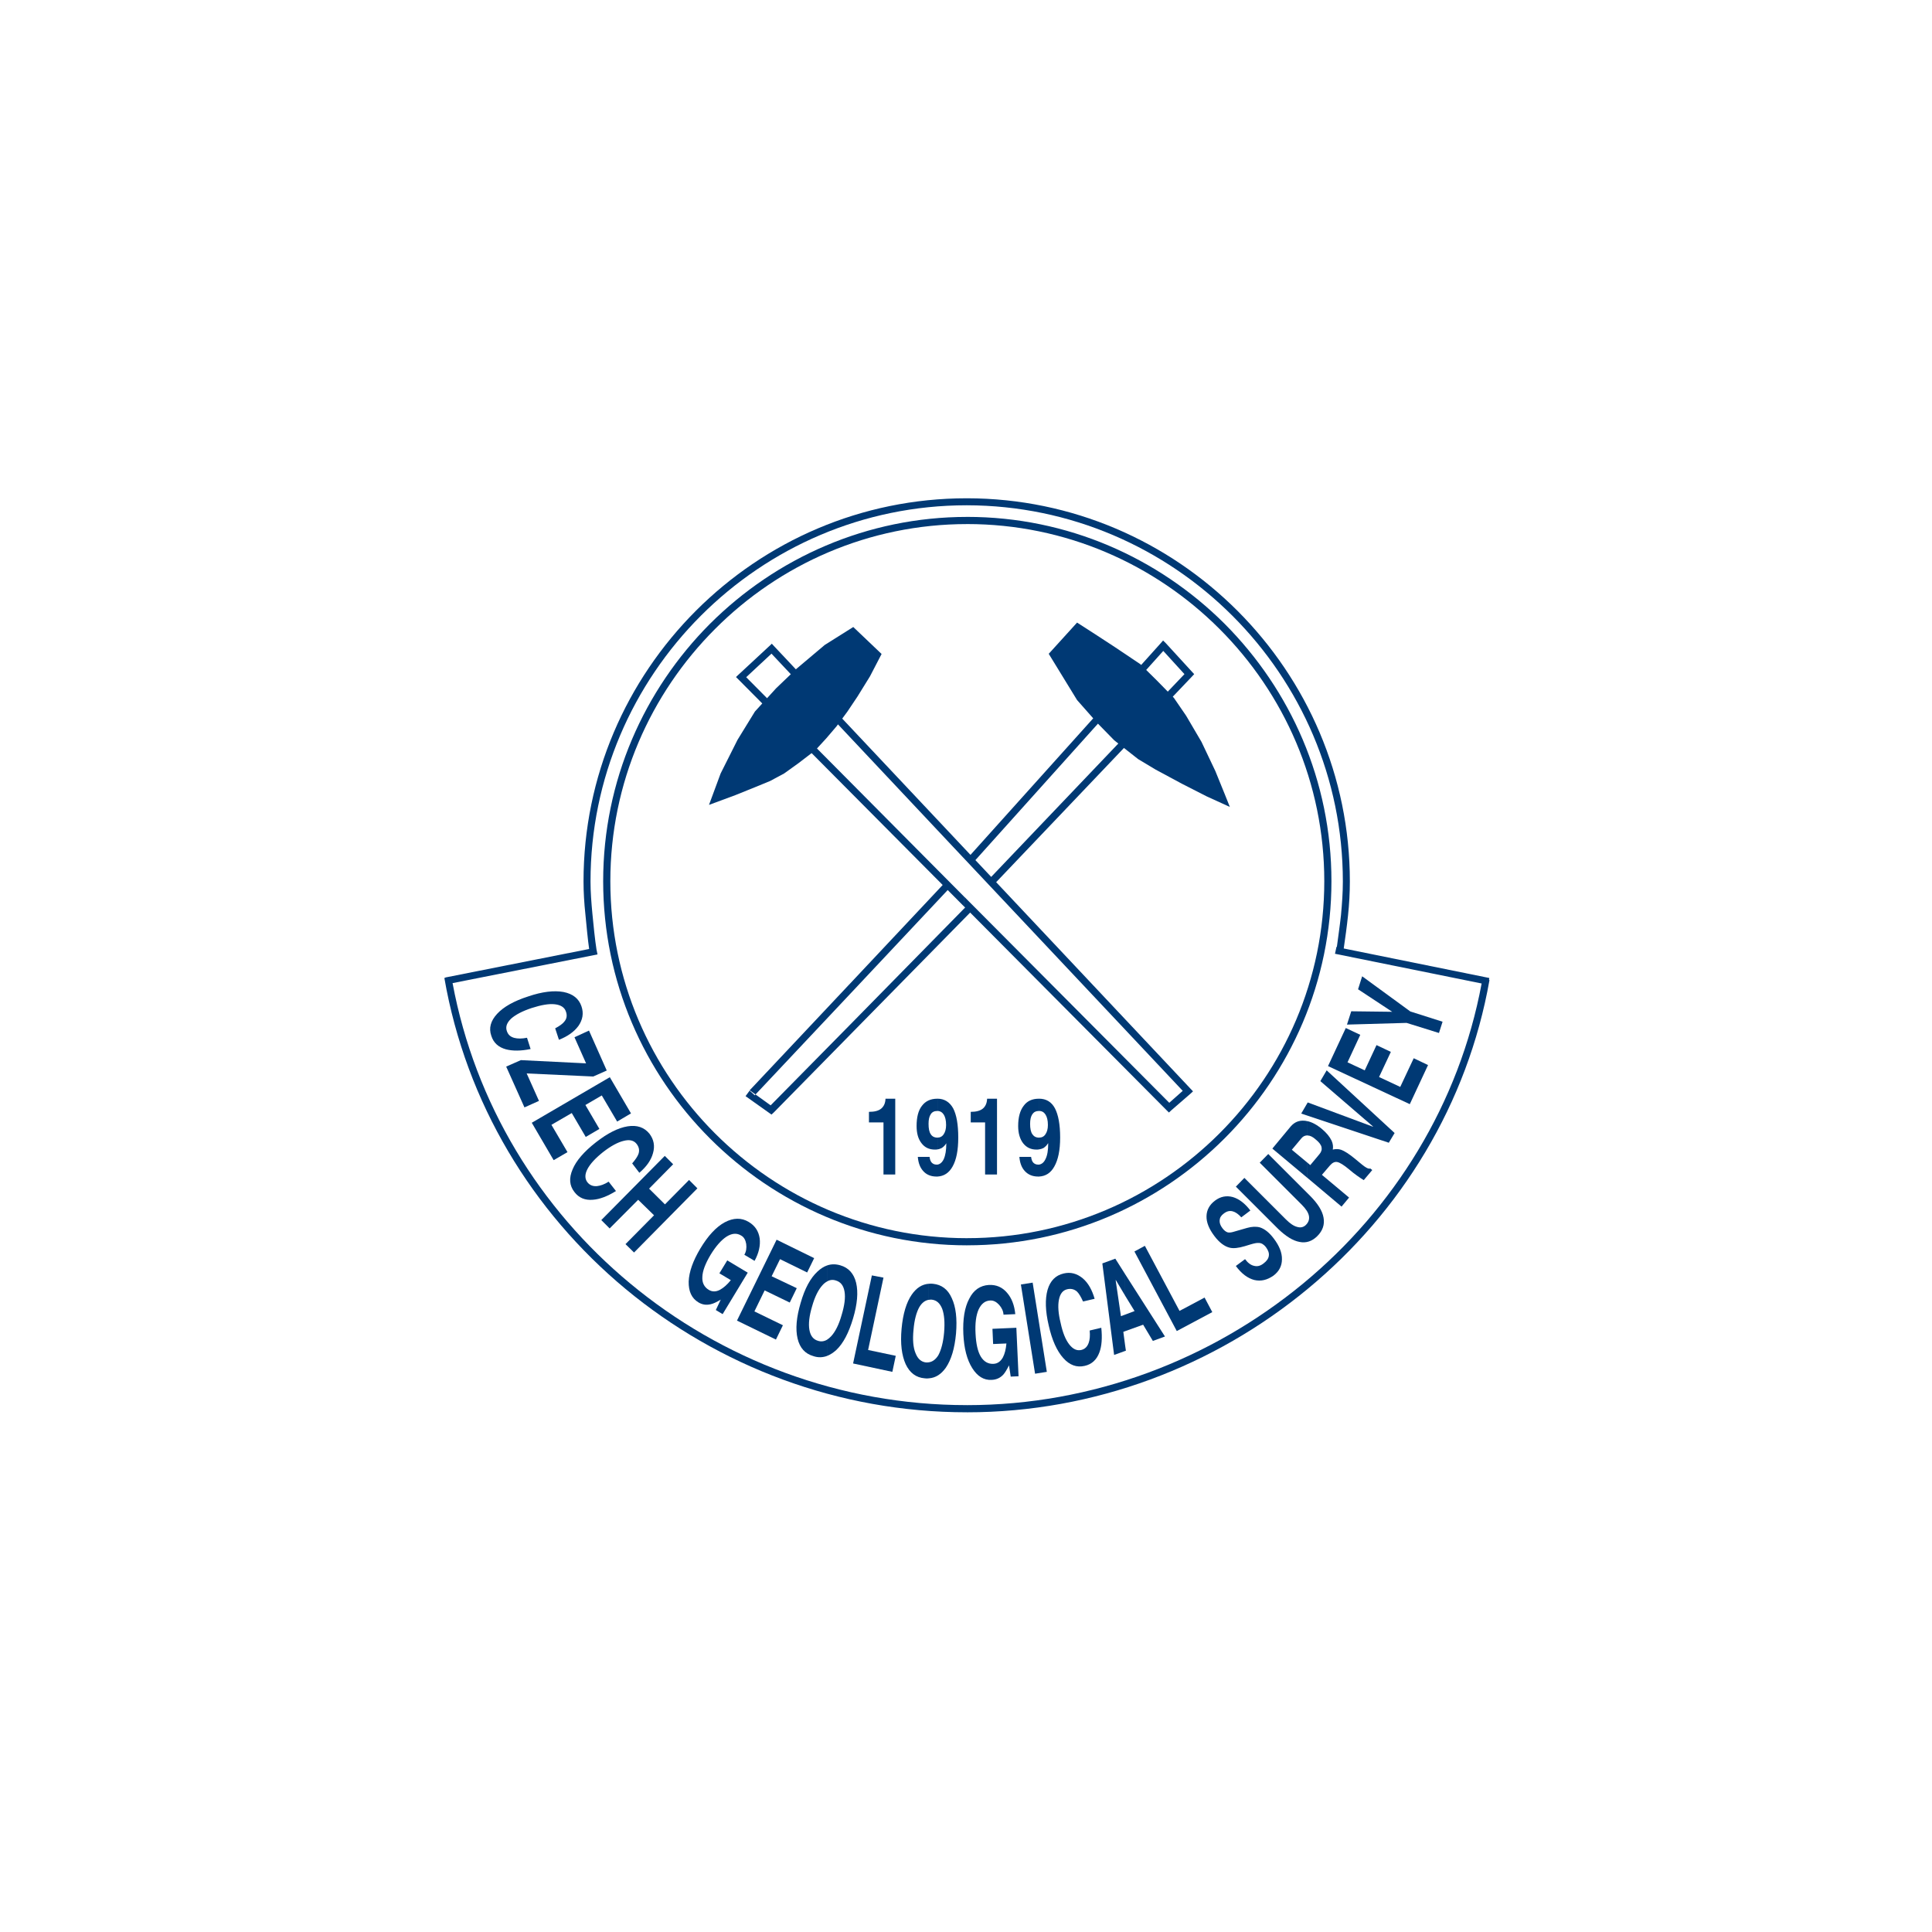 <?xml version="1.0" encoding="utf-8"?>
<!-- Generator: Adobe Illustrator 16.0.0, SVG Export Plug-In . SVG Version: 6.00 Build 0)  -->
<!DOCTYPE svg PUBLIC "-//W3C//DTD SVG 1.1//EN" "http://www.w3.org/Graphics/SVG/1.1/DTD/svg11.dtd">
<svg version="1.1" id="Vrstva_1" xmlns="http://www.w3.org/2000/svg" xmlns:xlink="http://www.w3.org/1999/xlink" x="0px" y="0px"
	 width="100px" height="100px" viewBox="0 0 100 100" enable-background="new 0 0 100 100" xml:space="preserve">
<g>
	<path fill="#003974" d="M50.058,26.754c5.196,0,9.907,2.121,13.326,5.531c3.411,3.419,5.531,8.129,5.531,13.325
		c0,10.383-8.474,18.847-18.857,18.847v-0.37c10.181,0,18.487-8.298,18.487-18.477c0-5.089-2.077-9.711-5.427-13.06
		c-3.349-3.349-7.971-5.425-13.061-5.425V26.754z M50.058,64.458c-10.374,0-18.838-8.464-18.838-18.847
		c0-5.196,2.121-9.906,5.531-13.325c3.42-3.41,8.129-5.531,13.307-5.531v0.371c-5.081,0-9.702,2.077-13.042,5.425
		c-3.349,3.349-5.425,7.971-5.425,13.06c0,10.179,8.297,18.477,18.467,18.477V64.458z"/>
	<path fill="#003974" d="M49.917,43.914l11.708,12.442l0.125,0.131l-0.143,0.133l-0.981,0.85l-0.123,0.114l-0.125-0.124
		l-10.46-10.524v-0.512L60.521,57.08l0.697-0.618l-11.3-12.008V43.914z M38.094,35.043l0.141-0.132l1.582-1.468l0.132-0.124
		l0.123,0.133l9.845,10.462v0.54l-9.986-10.621l-1.308,1.219l11.293,11.373v0.512L38.227,35.175L38.094,35.043z"/>
	<path fill="#003974" d="M50.199,44.285l9.871-10.983l0.131-0.15l0.143,0.141l1.352,1.476l0.115,0.124l-0.115,0.124L51.524,45.7
		l-0.273-0.256l10.056-10.551l-1.096-1.202l-9.737,10.842L50.199,44.285L50.199,44.285z M43.997,53.563v-0.521l6.097-6.211
		l0.266,0.256L43.997,53.563L43.997,53.563z M43.997,51.451l5.187-5.522l-0.265-0.256l-4.921,5.239V51.451z M43.997,50.912v0.539
		l-4.931,5.24l-0.274-0.246L43.997,50.912L43.997,50.912z M43.997,53.042l-4.109,4.171l-1.078-0.777l-0.22,0.301l1.219,0.865
		l0.123,0.088l0.115-0.105l3.95-4.021V53.042z"/>
	<polygon fill-rule="evenodd" clip-rule="evenodd" fill="#003974" points="36.698,41.661 37.299,40.036 38.174,38.294 
		39.075,36.828 40.171,35.626 41.222,34.619 42.689,33.382 44.165,32.454 45.631,33.85 45.03,35.007 44.385,36.05 43.864,36.828 
		43.298,37.596 42.769,38.215 42.202,38.833 41.337,39.496 40.585,40.036 39.861,40.424 39.11,40.733 38.059,41.157 	"/>
	<polygon fill-rule="evenodd" clip-rule="evenodd" fill="#003974" points="54.282,33.841 55.749,32.225 56.694,32.833 
		57.709,33.496 59.027,34.38 59.894,35.237 60.76,36.121 61.395,37.048 62.189,38.4 62.907,39.911 63.392,41.104 63.657,41.767 
		62.455,41.219 61.173,40.565 59.813,39.833 58.911,39.292 57.675,38.321 56.811,37.437 55.749,36.235 	"/>
	<path fill="#003974" d="M50.049,25.791c10.921,0.009,19.819,8.916,19.819,19.838c0,0.574-0.033,1.184-0.097,1.776
		c-0.053,0.521-0.149,1.202-0.22,1.688l7.536,1.528l-0.017,0.098l0.025,0.01c-1.13,6.405-4.585,11.998-9.409,15.984
		c-4.825,3.992-11.029,6.388-17.638,6.388v-0.371c6.521,0,12.635-2.359,17.408-6.3c4.692-3.879,8.076-9.306,9.233-15.525
		l-7.59-1.538l0.078-0.363l0.019,0.009c0.062-0.477,0.16-1.149,0.213-1.643c0.054-0.583,0.097-1.167,0.097-1.741
		c0-10.718-8.738-19.458-19.458-19.476V25.791z M23.054,50.594l7.44-1.475c-0.07-0.478-0.141-1.246-0.194-1.794
		c-0.062-0.574-0.097-1.157-0.097-1.696c0-10.931,8.907-19.838,19.829-19.838c0.008,0,0.008,0,0.017,0v0.362
		c-0.009,0-0.009,0-0.017,0c-10.719,0-19.467,8.748-19.467,19.476c0,0.539,0.044,1.104,0.097,1.661
		c0.053,0.557,0.132,1.352,0.212,1.855l0,0l0.053,0.256l-7.502,1.485c1.167,6.247,4.516,11.664,9.189,15.543
		c4.754,3.95,10.869,6.3,17.425,6.3c0.009,0,0.009,0,0.009,0v0.371c0,0,0,0-0.009,0c-6.645,0-12.847-2.387-17.664-6.388
		c-4.816-4.004-8.252-9.624-9.375-16.092l0.062-0.018L23.054,50.594z"/>
	<g>
		<path fill-rule="evenodd" clip-rule="evenodd" fill="#003974" d="M53.778,60.898V60.28c0.142-0.019,0.257-0.116,0.336-0.284
			c0.098-0.193,0.141-0.459,0.141-0.812l-0.008-0.009c-0.062,0.105-0.143,0.185-0.238,0.248c-0.07,0.034-0.152,0.061-0.23,0.07
			v-0.61l0,0c0.142,0,0.257-0.053,0.336-0.177c0.079-0.115,0.124-0.273,0.124-0.477c0-0.239-0.045-0.415-0.124-0.54
			c-0.079-0.122-0.186-0.186-0.336-0.186v-0.635c0.371,0,0.646,0.167,0.822,0.494c0.177,0.336,0.272,0.84,0.272,1.52
			c0,0.654-0.105,1.149-0.3,1.494C54.388,60.712,54.124,60.881,53.778,60.898z M53.778,56.869v0.635c-0.01,0-0.01,0-0.018,0
			c-0.141,0-0.247,0.054-0.326,0.168c-0.079,0.115-0.116,0.283-0.116,0.495c0,0.248,0.037,0.424,0.116,0.539
			s0.186,0.177,0.344,0.177v0.61c-0.044,0.009-0.089,0.009-0.132,0.009c-0.284,0-0.514-0.106-0.689-0.327
			c-0.168-0.221-0.257-0.521-0.257-0.894c0-0.449,0.097-0.804,0.282-1.041c0.177-0.249,0.442-0.371,0.786-0.371H53.778
			L53.778,56.869z M53.778,60.28v0.618c-0.018,0-0.035,0-0.044,0c-0.291,0-0.521-0.097-0.697-0.292
			c-0.16-0.177-0.248-0.415-0.274-0.726h0.608v0.01c0.019,0.132,0.054,0.229,0.115,0.291c0.062,0.062,0.142,0.099,0.248,0.099
			C53.753,60.28,53.761,60.28,53.778,60.28L53.778,60.28z M48.521,60.898V60.28c0.133-0.019,0.248-0.116,0.327-0.284
			c0.088-0.193,0.132-0.459,0.132-0.812v-0.009c-0.062,0.105-0.141,0.185-0.239,0.248c-0.071,0.034-0.141,0.061-0.221,0.07v-0.61
			l0,0c0.133,0,0.248-0.053,0.327-0.177c0.079-0.115,0.123-0.273,0.123-0.477c0-0.239-0.044-0.415-0.123-0.54
			c-0.079-0.122-0.194-0.186-0.327-0.186v-0.635c0.354,0,0.628,0.167,0.813,0.494c0.177,0.336,0.266,0.84,0.266,1.52
			c0,0.654-0.098,1.149-0.292,1.494C49.122,60.712,48.856,60.881,48.521,60.898L48.521,60.898z M51.604,60.792h-0.616v-2.696h-0.743
			v-0.547c0.281,0,0.494-0.054,0.637-0.177c0.131-0.115,0.203-0.283,0.21-0.503h0.513V60.792z M46.338,60.792h-0.609v-2.696h-0.752
			v-0.547c0.292,0,0.504-0.054,0.645-0.177c0.132-0.115,0.204-0.283,0.212-0.503h0.504V60.792L46.338,60.792z M48.521,56.869v0.635
			c-0.008,0-0.008,0-0.017,0c-0.141,0-0.257,0.054-0.328,0.168c-0.08,0.115-0.114,0.283-0.114,0.495
			c0,0.248,0.034,0.424,0.114,0.539c0.071,0.115,0.187,0.177,0.345,0.177v0.61c-0.044,0.009-0.088,0.009-0.132,0.009
			c-0.292,0-0.521-0.106-0.689-0.327c-0.176-0.221-0.257-0.521-0.257-0.894c0-0.449,0.088-0.804,0.274-1.041
			c0.186-0.249,0.451-0.371,0.795-0.371C48.512,56.869,48.512,56.869,48.521,56.869L48.521,56.869z M48.521,60.28v0.618
			c-0.017,0-0.036,0-0.052,0c-0.283,0-0.522-0.097-0.69-0.292c-0.158-0.177-0.248-0.415-0.273-0.726h0.61v0.01
			c0.017,0.132,0.053,0.229,0.114,0.291c0.062,0.062,0.142,0.099,0.248,0.099C48.494,60.28,48.503,60.28,48.521,60.28z"/>
		<path fill-rule="evenodd" clip-rule="evenodd" fill="#003974" d="M36.15,67.41c-0.354-0.213-0.513-0.574-0.504-1.077
			c0.019-0.504,0.222-1.07,0.601-1.706c0.398-0.663,0.812-1.113,1.263-1.36c0.451-0.239,0.867-0.248,1.246-0.018
			c0.327,0.193,0.513,0.484,0.566,0.855c0.044,0.363-0.044,0.752-0.265,1.158l-0.53-0.316c0.097-0.161,0.123-0.347,0.097-0.559
			c-0.035-0.203-0.115-0.353-0.256-0.432c-0.229-0.143-0.477-0.125-0.76,0.051c-0.273,0.178-0.556,0.495-0.831,0.947
			c-0.273,0.459-0.415,0.839-0.423,1.139c-0.019,0.302,0.097,0.532,0.335,0.672c0.176,0.106,0.371,0.106,0.583-0.008
			c0.177-0.098,0.362-0.257,0.556-0.495l-0.592-0.354l0.407-0.67l1.06,0.636l-1.299,2.146l-0.353-0.212l0.255-0.539
			c-0.22,0.133-0.388,0.212-0.521,0.239C36.565,67.56,36.354,67.534,36.15,67.41z"/>
		<polygon fill-rule="evenodd" clip-rule="evenodd" fill="#003974" points="40.162,69.336 38.146,68.354 40.197,64.167 
			42.141,65.121 41.778,65.863 40.374,65.174 39.94,66.059 41.24,66.676 40.877,67.42 39.578,66.791 39.048,67.878 40.523,68.595 		
			"/>
		<path fill-rule="evenodd" clip-rule="evenodd" fill="#003974" d="M43.263,66.278c-0.16-0.053-0.318-0.035-0.46,0.055v-0.832
			c0.222-0.078,0.451-0.078,0.689-0.009c0.434,0.124,0.708,0.435,0.822,0.91c0.114,0.486,0.061,1.097-0.159,1.838
			c-0.222,0.743-0.504,1.29-0.867,1.635c-0.158,0.142-0.317,0.247-0.486,0.31v-0.839c0.071-0.044,0.151-0.107,0.222-0.186
			c0.211-0.229,0.397-0.593,0.539-1.097c0.15-0.495,0.203-0.901,0.15-1.209C43.661,66.536,43.511,66.35,43.263,66.278z
			 M42.803,66.333c-0.079,0.043-0.159,0.106-0.229,0.185c-0.212,0.23-0.397,0.592-0.539,1.096c-0.15,0.504-0.194,0.902-0.142,1.211
			c0.054,0.317,0.203,0.503,0.442,0.574c0.159,0.053,0.318,0.035,0.468-0.053v0.839c-0.22,0.08-0.459,0.09-0.698,0.009
			c-0.433-0.123-0.707-0.424-0.822-0.91c-0.115-0.485-0.062-1.104,0.159-1.847c0.211-0.742,0.504-1.281,0.866-1.617
			c0.159-0.149,0.318-0.256,0.494-0.318V66.333z"/>
		<polygon fill-rule="evenodd" clip-rule="evenodd" fill="#003974" points="46.188,71.007 44.156,70.573 45.128,66.015 
			45.729,66.13 44.933,69.875 46.364,70.177 		"/>
		<path fill-rule="evenodd" clip-rule="evenodd" fill="#003974" d="M48.221,67.269c-0.053,0-0.097,0-0.142,0.009v-0.83
			c0.071-0.008,0.142-0.008,0.212,0c0.441,0.044,0.769,0.283,0.972,0.742c0.213,0.451,0.284,1.06,0.221,1.829
			c-0.071,0.779-0.247,1.361-0.53,1.776c-0.239,0.335-0.522,0.521-0.875,0.547v-0.83c0.187-0.026,0.354-0.149,0.487-0.362
			c0.149-0.274,0.255-0.662,0.301-1.184c0.044-0.523,0.008-0.929-0.098-1.22C48.653,67.454,48.477,67.295,48.221,67.269z
			 M48.079,67.277c-0.194,0.027-0.353,0.15-0.486,0.363c-0.158,0.274-0.265,0.671-0.309,1.184c-0.053,0.521-0.018,0.928,0.106,1.22
			c0.115,0.291,0.291,0.45,0.548,0.477c0.044,0,0.097,0,0.141-0.009v0.83c-0.07,0.01-0.141,0.01-0.211,0
			c-0.451-0.035-0.778-0.281-0.99-0.732c-0.203-0.451-0.284-1.061-0.212-1.839c0.071-0.768,0.248-1.36,0.53-1.767
			c0.24-0.345,0.531-0.531,0.884-0.557V67.277z"/>
		<path fill-rule="evenodd" clip-rule="evenodd" fill="#003974" d="M51.33,71.422c-0.406,0.026-0.741-0.186-1.007-0.609
			c-0.273-0.433-0.423-1.015-0.46-1.76c-0.035-0.768,0.063-1.378,0.302-1.827c0.229-0.461,0.574-0.689,1.017-0.717
			c0.388-0.018,0.698,0.116,0.944,0.407c0.239,0.273,0.38,0.644,0.425,1.104l-0.61,0.027c-0.01-0.187-0.089-0.354-0.23-0.513
			c-0.141-0.151-0.291-0.229-0.449-0.221c-0.273,0.009-0.469,0.167-0.611,0.468c-0.131,0.3-0.186,0.716-0.157,1.247
			c0.026,0.528,0.113,0.927,0.273,1.191c0.158,0.257,0.379,0.39,0.662,0.372c0.204-0.008,0.361-0.124,0.478-0.327
			c0.097-0.186,0.159-0.425,0.185-0.726l-0.688,0.028l-0.035-0.787l1.237-0.054l0.114,2.51l-0.406,0.018l-0.088-0.583
			c-0.115,0.229-0.213,0.39-0.301,0.486C51.765,71.324,51.569,71.412,51.33,71.422z"/>
		
			<rect x="53.179" y="66.385" transform="matrix(0.988 -0.157 0.157 0.988 -10.122 9.246)" fill-rule="evenodd" clip-rule="evenodd" fill="#003974" width="0.616" height="4.674"/>
		<path fill-rule="evenodd" clip-rule="evenodd" fill="#003974" d="M58.231,68.047l0.494-0.187l-0.494-0.804v-1.113l2.067,3.234
			l-0.626,0.229l-0.503-0.84l-0.938,0.337V68.047L58.231,68.047z M58.231,69.928v-0.327l0.045,0.311L58.231,69.928z M57.754,66.253
			l-0.008,0.009l0.273,1.863l0.212-0.078v0.857l-0.088,0.033l0.088,0.663v0.327l-0.565,0.204l-0.609-4.737l0.671-0.246l0.504,0.795
			v1.113L57.754,66.253z"/>
		<path fill-rule="evenodd" clip-rule="evenodd" fill="#003974" d="M56.146,70.697c-0.413,0.098-0.786-0.036-1.112-0.406
			c-0.327-0.363-0.582-0.928-0.751-1.679c-0.178-0.752-0.195-1.371-0.062-1.848c0.141-0.477,0.416-0.75,0.83-0.848
			c0.363-0.088,0.688,0,0.989,0.247c0.283,0.238,0.485,0.601,0.618,1.062l-0.6,0.14c-0.107-0.237-0.204-0.405-0.31-0.511
			c-0.141-0.124-0.311-0.169-0.505-0.124c-0.229,0.052-0.371,0.229-0.432,0.538c-0.063,0.31-0.035,0.716,0.088,1.211
			c0.107,0.504,0.256,0.866,0.449,1.113c0.188,0.237,0.39,0.335,0.62,0.282c0.186-0.045,0.309-0.167,0.38-0.362
			c0.062-0.167,0.079-0.379,0.054-0.645l0.601-0.142c0.053,0.521,0.025,0.946-0.097,1.272C56.766,70.38,56.509,70.616,56.146,70.697
			z"/>
		<polygon fill-rule="evenodd" clip-rule="evenodd" fill="#003974" points="62.748,67.915 60.91,68.895 58.718,64.777 
			59.258,64.484 61.052,67.852 62.349,67.162 		"/>
		<path fill-rule="evenodd" clip-rule="evenodd" fill="#003974" d="M25.431,53.616c-0.141-0.397-0.035-0.777,0.3-1.14
			c0.336-0.362,0.866-0.663,1.609-0.901c0.724-0.247,1.343-0.319,1.829-0.229c0.486,0.097,0.795,0.345,0.928,0.742
			c0.124,0.362,0.062,0.698-0.159,1.016c-0.221,0.301-0.557,0.539-1.007,0.716l-0.195-0.593c0.229-0.123,0.389-0.236,0.477-0.353
			c0.124-0.149,0.15-0.318,0.08-0.512c-0.071-0.222-0.265-0.345-0.575-0.381c-0.309-0.035-0.707,0.036-1.202,0.195
			c-0.477,0.158-0.831,0.345-1.06,0.548c-0.221,0.211-0.301,0.424-0.221,0.645c0.062,0.186,0.186,0.301,0.389,0.353
			c0.176,0.045,0.389,0.045,0.654-0.008l0.186,0.583c-0.504,0.105-0.928,0.105-1.272,0.017
			C25.803,54.208,25.546,53.979,25.431,53.616z"/>
		<polygon fill-rule="evenodd" clip-rule="evenodd" fill="#003974" points="27.146,57.319 26.2,55.207 26.96,54.872 30.335,55.039 
			29.735,53.688 30.486,53.342 31.405,55.41 30.707,55.72 27.261,55.561 27.897,56.982 		"/>
		<polygon fill-rule="evenodd" clip-rule="evenodd" fill="#003974" points="28.657,60.05 27.525,58.114 31.564,55.756 32.66,57.629 
			31.944,58.052 31.148,56.7 30.3,57.195 31.025,58.433 30.318,58.848 29.594,57.611 28.542,58.221 29.373,59.634 		"/>
		<path fill-rule="evenodd" clip-rule="evenodd" fill="#003974" d="M29.735,61.702c-0.265-0.336-0.292-0.725-0.097-1.176
			c0.185-0.45,0.592-0.918,1.201-1.396c0.61-0.478,1.158-0.752,1.644-0.831c0.495-0.079,0.866,0.054,1.131,0.38
			c0.23,0.3,0.292,0.637,0.185,1.008c-0.097,0.362-0.335,0.698-0.706,1.016l-0.372-0.485c0.168-0.195,0.283-0.363,0.328-0.495
			c0.061-0.186,0.026-0.354-0.097-0.513c-0.142-0.186-0.372-0.238-0.672-0.159c-0.3,0.071-0.662,0.266-1.069,0.583
			c-0.397,0.317-0.663,0.609-0.804,0.876c-0.142,0.273-0.142,0.503,0,0.688c0.124,0.15,0.283,0.212,0.495,0.195
			c0.178-0.019,0.38-0.089,0.601-0.23l0.38,0.485c-0.442,0.273-0.839,0.425-1.193,0.451C30.283,62.135,29.964,62.003,29.735,61.702z
			"/>
		<polygon fill-rule="evenodd" clip-rule="evenodd" fill="#003974" points="32.818,64.83 32.376,64.396 33.853,62.903 33.031,62.1 
			31.555,63.584 31.123,63.151 34.409,59.829 34.842,60.262 33.597,61.524 34.418,62.338 35.665,61.075 36.097,61.508 		"/>
		<polygon fill-rule="evenodd" clip-rule="evenodd" fill="#003974" points="74.667,52.884 74.481,53.467 72.804,52.945 
			69.719,53.033 69.94,52.344 72.06,52.37 70.293,51.205 70.505,50.533 72.998,52.353 		"/>
		<polygon fill-rule="evenodd" clip-rule="evenodd" fill="#003974" points="73.915,55.127 72.971,57.151 68.738,55.181 
			69.658,53.21 70.408,53.563 69.747,54.986 70.639,55.401 71.248,54.094 71.99,54.446 71.38,55.746 72.476,56.259 73.174,54.774 		
			"/>
		<path fill-rule="evenodd" clip-rule="evenodd" fill="#003974" d="M67.643,60.155l0.177,0.151l0.467-0.559
			c0.107-0.122,0.143-0.246,0.116-0.37c-0.027-0.124-0.125-0.256-0.302-0.398c-0.148-0.132-0.281-0.203-0.406-0.203
			c-0.016-0.008-0.033-0.008-0.052-0.008v-0.742c0.247,0.043,0.513,0.186,0.786,0.415c0.239,0.203,0.397,0.397,0.495,0.602
			c0.071,0.158,0.088,0.316,0.061,0.459c0.152-0.036,0.292-0.036,0.426,0.009c0.176,0.061,0.425,0.221,0.724,0.468
			c0.294,0.247,0.477,0.398,0.575,0.451c0.088,0.053,0.158,0.07,0.221,0.053l0.097,0.079l-0.441,0.521
			c-0.097-0.062-0.213-0.133-0.343-0.229c-0.134-0.097-0.276-0.203-0.416-0.327c-0.274-0.229-0.478-0.354-0.611-0.38
			c-0.133-0.026-0.255,0.035-0.379,0.177l-0.416,0.485l1.406,1.177l-0.39,0.468l-1.794-1.511V60.155z M67.36,58.919l-0.495,0.592
			l0.777,0.645v0.787l-1.785-1.493l0.953-1.149c0.195-0.222,0.425-0.318,0.718-0.292c0.035,0,0.069,0.01,0.114,0.019v0.742
			C67.536,58.776,67.439,58.821,67.36,58.919z"/>
		<polygon fill-rule="evenodd" clip-rule="evenodd" fill="#003974" points="72.185,58.645 71.884,59.148 67.351,57.638 
			67.688,57.062 71.062,58.318 71.07,58.309 68.341,55.959 68.668,55.401 		"/>
		<path fill-rule="evenodd" clip-rule="evenodd" fill="#003974" d="M68.183,63.981c-0.267,0.266-0.576,0.372-0.92,0.301
			c-0.345-0.062-0.706-0.291-1.104-0.672l-2.191-2.19l0.441-0.452l2.148,2.147c0.211,0.212,0.406,0.345,0.582,0.389
			c0.177,0.054,0.327,0.019,0.45-0.098c0.143-0.14,0.195-0.3,0.16-0.477c-0.036-0.176-0.16-0.361-0.371-0.574l-2.174-2.174
			l0.441-0.45l2.156,2.156c0.406,0.406,0.646,0.786,0.706,1.14C68.571,63.381,68.465,63.699,68.183,63.981z"/>
		<path fill-rule="evenodd" clip-rule="evenodd" fill="#003974" d="M65.919,66.023c-0.326,0.229-0.653,0.31-0.997,0.229
			c-0.336-0.089-0.655-0.318-0.955-0.725l0.477-0.354c0.143,0.195,0.301,0.31,0.46,0.345c0.168,0.045,0.326,0.01,0.486-0.114
			c0.168-0.123,0.264-0.256,0.283-0.397c0.025-0.142-0.027-0.291-0.152-0.46c-0.104-0.133-0.229-0.212-0.37-0.212
			c-0.089-0.009-0.229,0.019-0.406,0.071l-0.316,0.096c-0.328,0.098-0.586,0.125-0.771,0.081c-0.273-0.062-0.547-0.266-0.805-0.61
			c-0.273-0.362-0.414-0.706-0.404-1.025c0.007-0.318,0.157-0.592,0.439-0.803c0.283-0.214,0.593-0.274,0.92-0.186
			c0.325,0.096,0.627,0.326,0.911,0.697l-0.47,0.353c-0.149-0.167-0.301-0.273-0.441-0.309c-0.159-0.044-0.309-0.009-0.467,0.114
			c-0.135,0.098-0.204,0.213-0.213,0.346c-0.01,0.133,0.033,0.265,0.141,0.407c0.088,0.122,0.186,0.193,0.273,0.22
			c0.071,0.018,0.16,0.01,0.266-0.017l0.741-0.213c0.249-0.071,0.47-0.079,0.665-0.027c0.246,0.08,0.484,0.267,0.714,0.574
			c0.291,0.38,0.434,0.743,0.425,1.078C66.353,65.519,66.21,65.802,65.919,66.023z"/>
	</g>
</g>
</svg>
